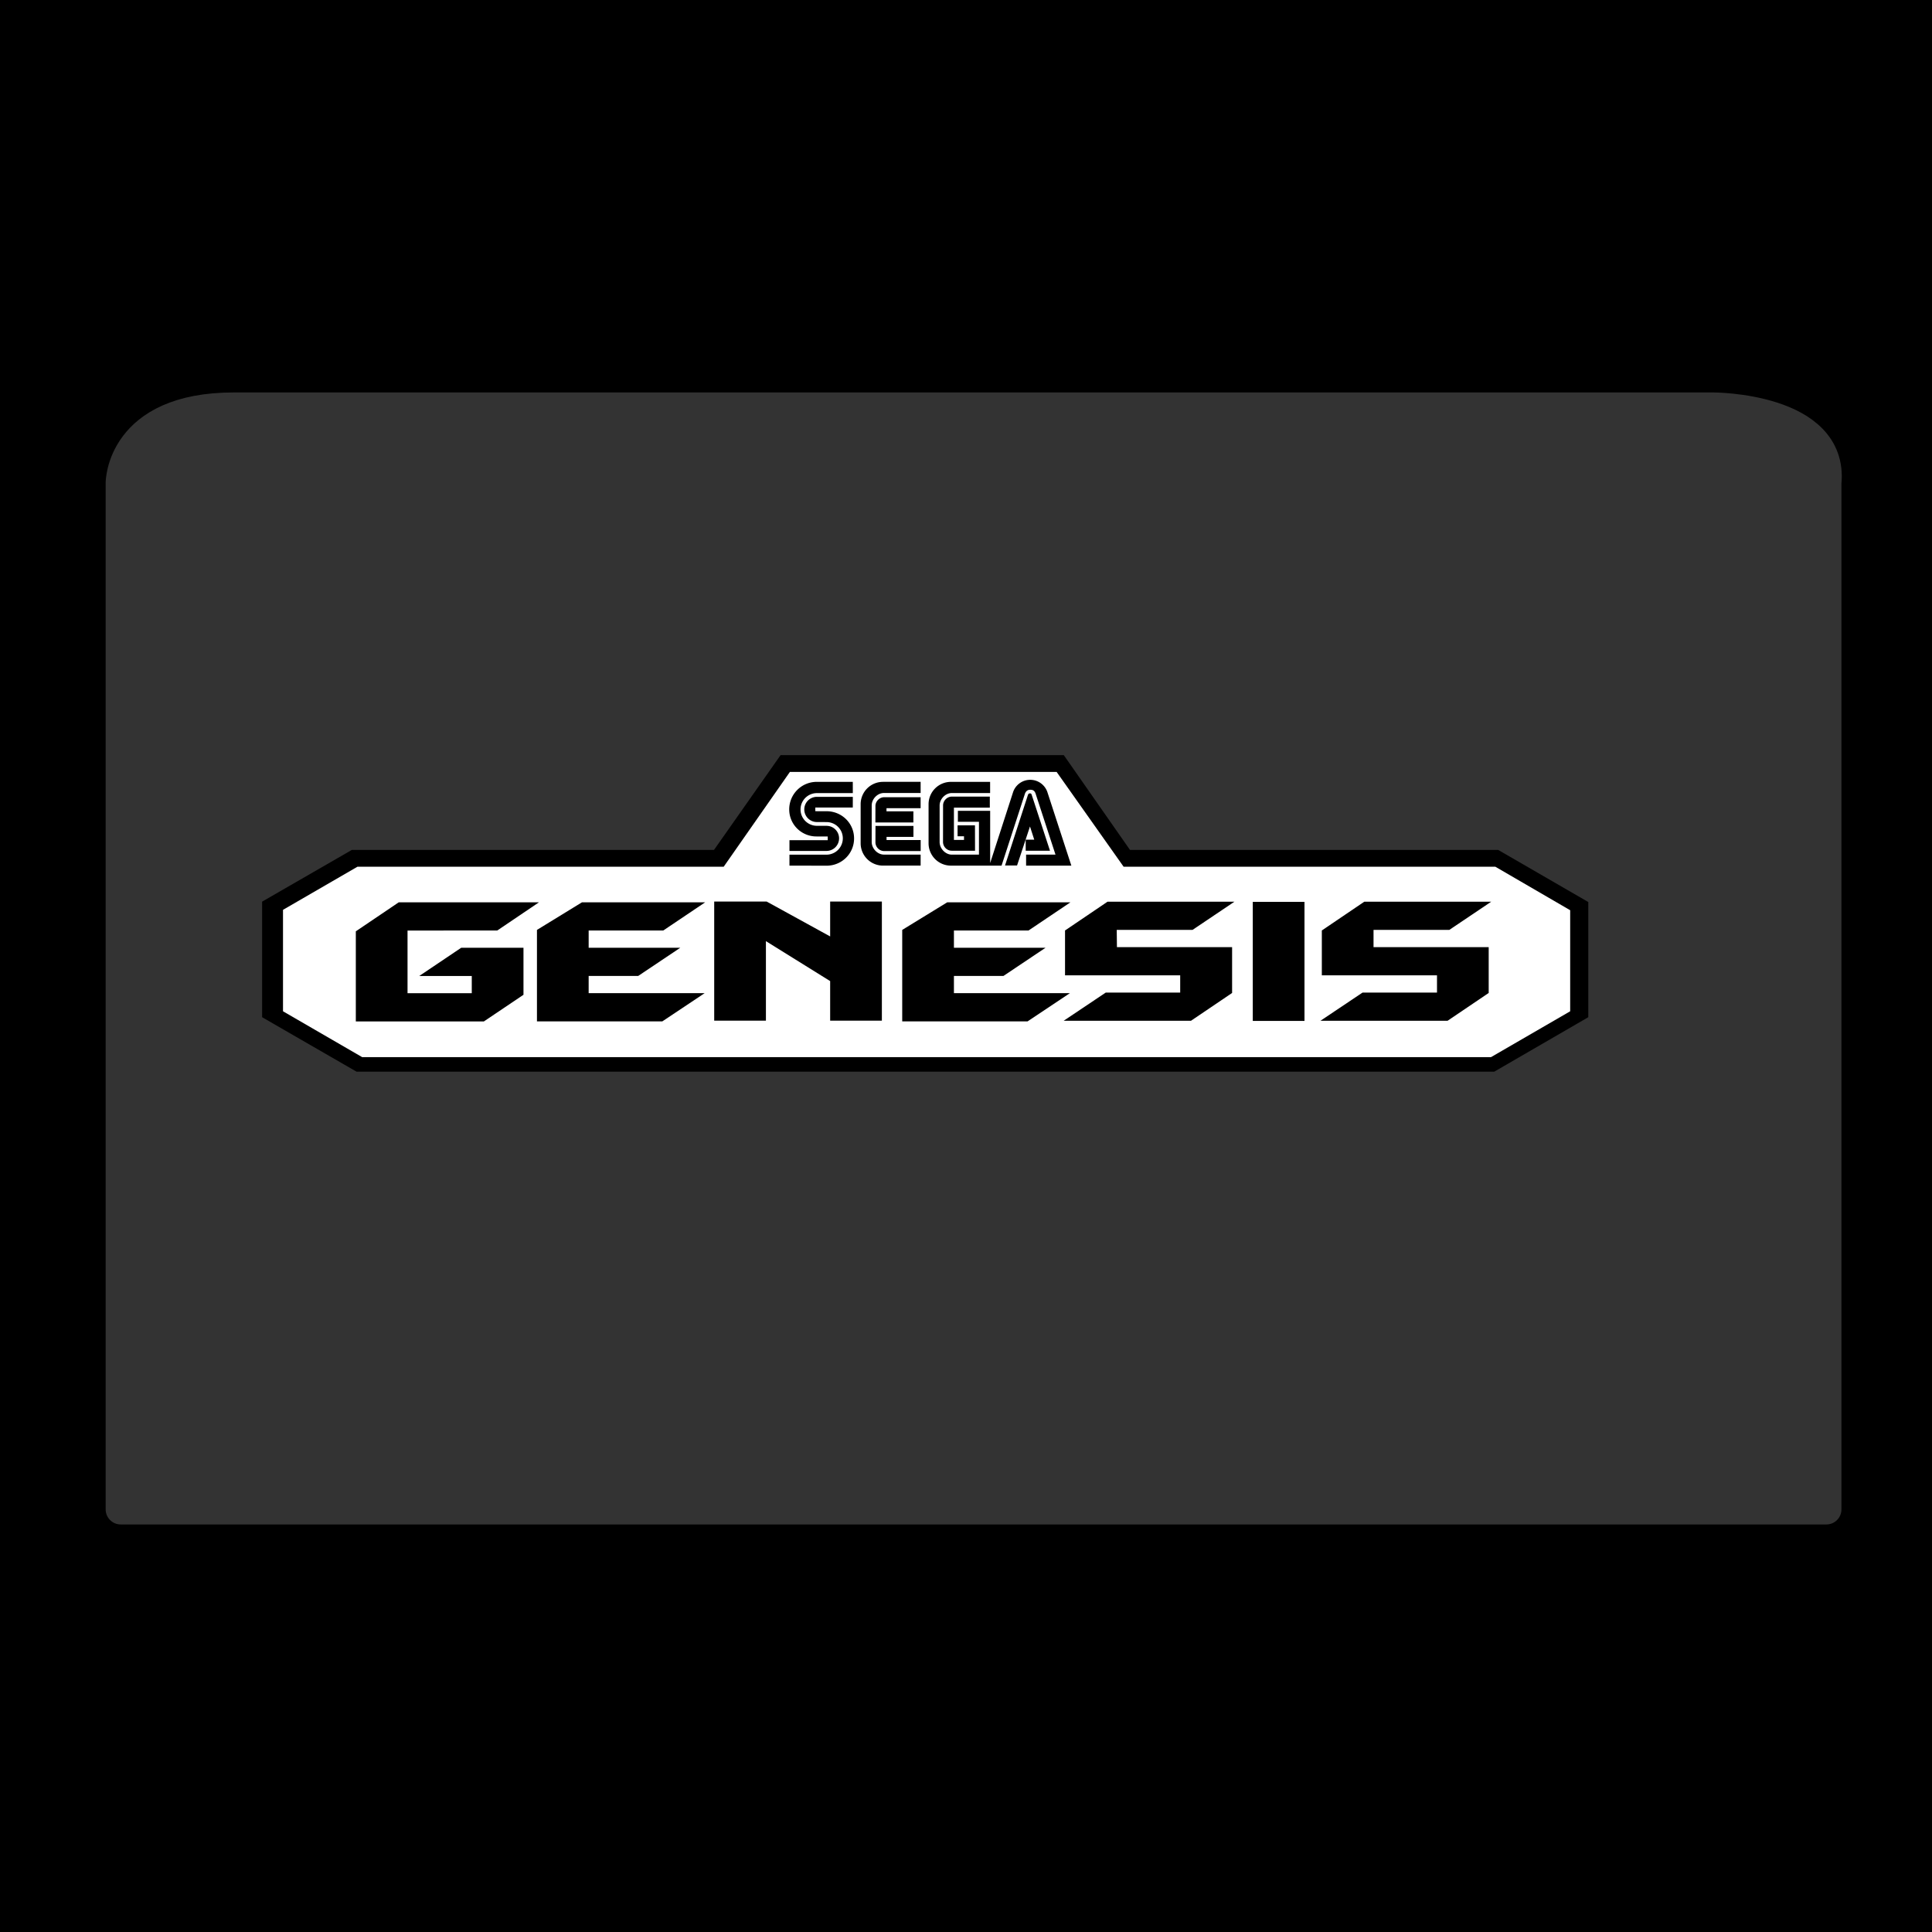 <svg xmlns="http://www.w3.org/2000/svg" viewBox="0 0 256 256">
  <rect x="0" y="0" width="100%" height="100%" />
  <path fill="#333" stroke="#333" stroke-width="4" stroke-linejoin="round" d="
  M16 200 v-136
  s0-10 15-10
  h196
  s16 0 15 10
  v136z
  "/>
  <path fill="#000" d="M198 142 l12.457-7.215v-15.261l-11.937-6.903h-48.791l-8.772-12.561h-37.526l-8.824 12.561h-47.99l-11.886 6.851v15.313l12.509 7.215z" />
  <path d="M37.5 134 l10.484 6.073h149.588l10.485-6.073v-13.39l-9.912-5.762h-49.258l-8.875-12.561h-35.348l-8.772 12.561h-48.53l-9.862 5.71z" fill="#fff"/>
  <path d="
  M113 103.6h-4.779a3.646 3.646 0 0 0-3.646 3.645c0 2.014 1.633 3.607 3.646 3.59h1.456v.492h-5.07v1.427h4.905a1.67 1.67 0 0 0 1.67-1.669 1.66 1.66 0 0 0-1.67-1.657l-1.271-.005a2.166 2.166 0 0 1 0-4.332h4.762l-.003-1.491z
  M113 107h-4.967v.489l1.49.003c2.014 0 3.646 1.593 3.646 3.606 0 2.014-1.632 3.611-3.646 3.611l-4.916-.01v-1.451h4.905a2.165 2.165 0 0 0 2.166-2.165c0-1.196-.97-2.153-2.166-2.153l-1.271-.005a1.67 1.67 0 0 1 0-3.34h4.762l-.003 1.415z

  M116 111.6a1.17 1.17 0 0 0 1.179 1.172h4.815v-1.466h-4.522v-.411h3.563v-1.459h-5.028l-.007 2.164z
  M116 106.8c0-.606.522-1.169 1.172-1.166h4.815v1.459h-4.522v.411h3.563v1.479h-5.035l.007-2.183z
  M117 103.6a2.96 2.96 0 0 0-2.96 2.959v5.18a2.96 2.96 0 0 0 2.96 2.959h4.988v-1.459h-4.864c-.858 0-1.619-.813-1.619-1.671v-4.84c0-.858.761-1.651 1.619-1.651h4.864v-1.479h-4.988v.002z

  M126 114.7a2.96 2.96 0 0 1-2.96-2.959v-5.18a2.96 2.96 0 0 1 2.96-2.959h5.195v1.479h-5.07c-.859 0-1.62.793-1.62 1.651v4.84c0 .858.76 1.671 1.62 1.671h3.592v-4.351h-2.793v-1.453h4.277v6.92l3.047-9.428a2.4 2.4 0 0 1 4.547.062l3.164 9.708h-5.996v-1.459h3.895l-2.641-8.097c-.154-.445-.43-.498-.705-.498-.287 0-.553.118-.703.525l-3.1 9.529h-6.709v-.001z
  M126.4 111.3v-4.287h4.756v-1.459h-5.023c-.65-.003-1.172.56-1.172 1.166l-.006 4.834c0 .658.535 1.179 1.178 1.172h3.064l-.008-3.362h-2.305v1.446h.852v.489h-1.336v.001z
  M136.7 105.3c-.059-.139-.08-.172-.24-.172-.16 0-.199.083-.26.222l-3.029 9.331 1.594.002 1.713-5.173.564 1.747h-1.131v1.472h3.219l-2.43-7.429z

  M54 123.3v8.305h8.512v-2.283h-6.955l5.554-3.737h8.253v6.229l-5.243 3.529h-16.972v-11.937l5.683-3.842h18.582l-5.528 3.736z
  M78 131.6v-2.283h6.566l5.579-3.737h-12.145v-2.285h9.887l5.554-3.736h-16.324l-5.968 3.66v12.119h16.609l5.606-3.738z
  M110 130l-8.512-5.295v10.537h-6.852v-15.779h6.955l8.409 4.619v-4.619h6.852v15.779h-6.852z
  M126.4 131.6v-2.283h6.564l5.58-3.737h-12.144v-2.285h9.886l5.555-3.736h-16.324l-5.969 3.66v12.119h16.61l5.605-3.738z
  M148 125.5h15.26v6.073l-5.449 3.685h-16.87l5.58-3.738h9.861v-2.283h-15.26v-5.944l5.633-3.814h16.817l-5.555 3.736h-10.043z
  M166 119.5h6.851v15.779h-6.851z
  M182 125.5h15.26v6.073l-5.451 3.685h-16.842l5.58-3.738h9.862v-2.283h-15.26v-5.944l5.631-3.814h16.818l-5.555 3.736h-10.043z
  " />
</svg>
